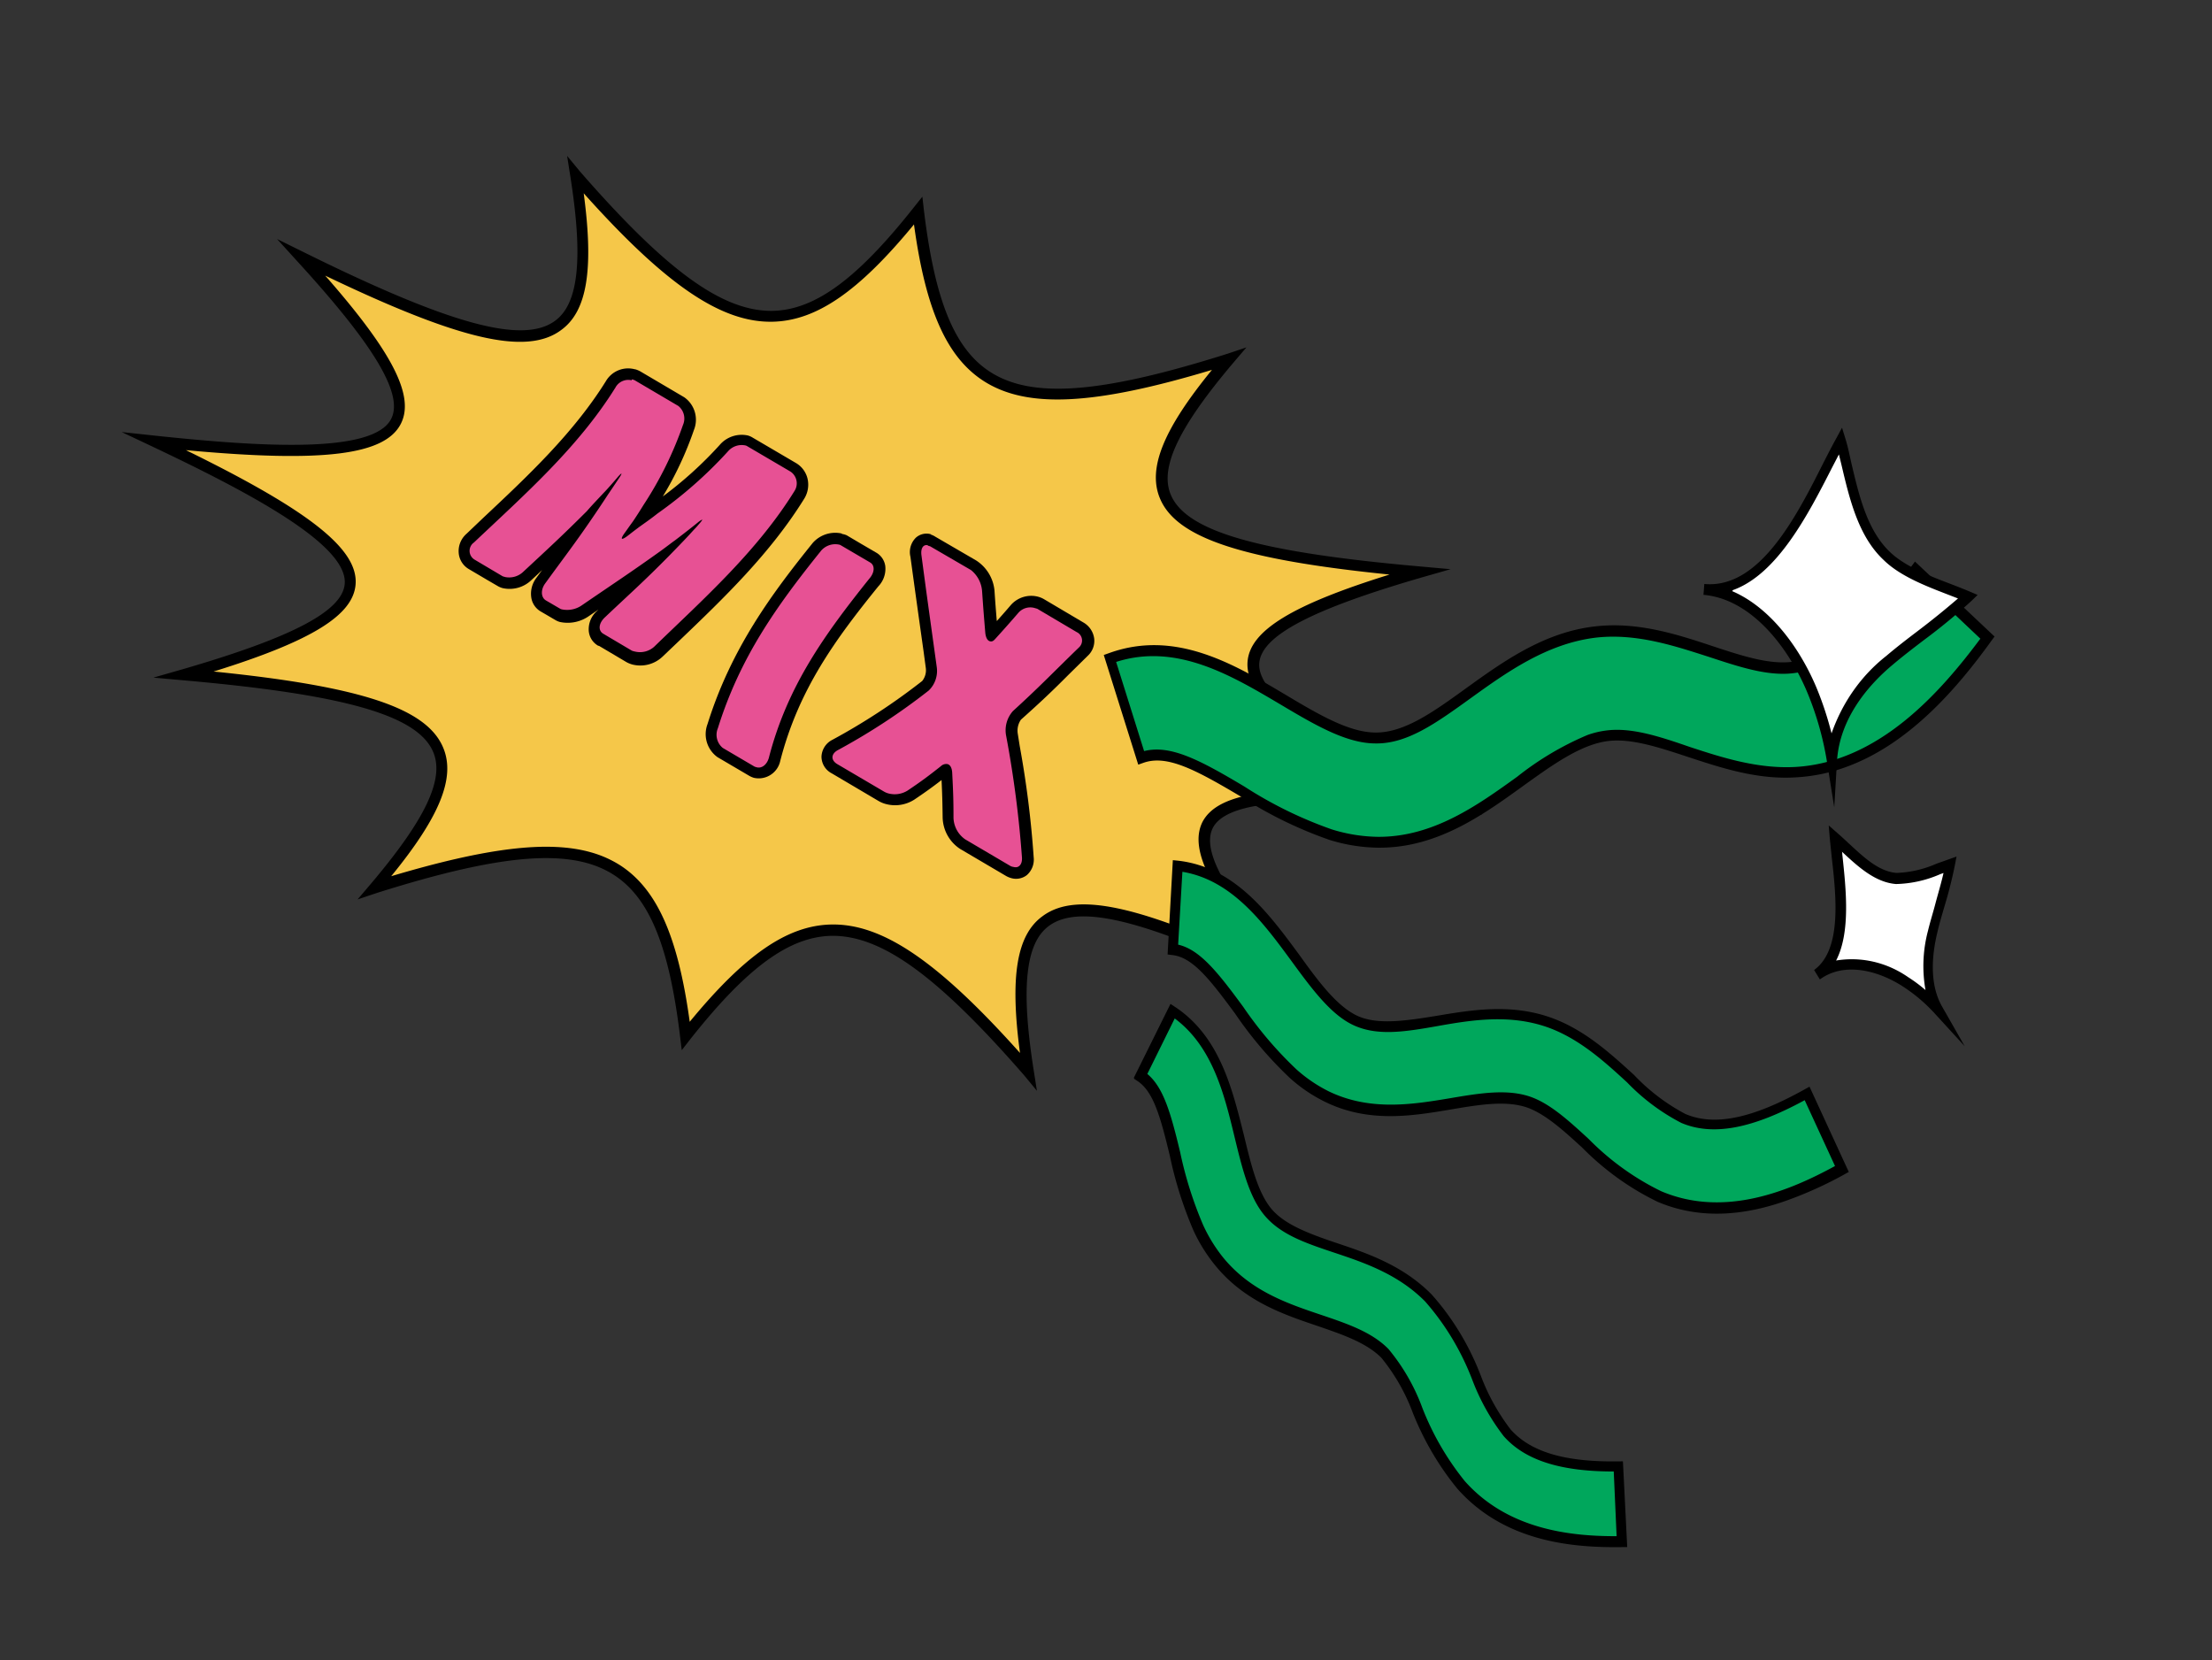 <svg xmlns="http://www.w3.org/2000/svg" fill="none" viewBox="0 0 421 316"><rect x="0" y="0" width="421" height="316" fill="#333333" stroke="none"/><g clip-path="url(#clip0_314_264)"><path fill="#F5C749" d="M29.473 83.913c52.778 5.603 58.696-1.384 28.036-35.047 47.198 23.34 57.85 20.128 52.155-15.766 29.526 33.903 42.744 35.066 65.195 6.717 4.345 35.935 16.239 41.758 59.164 28.207-23.616 27.672-16.221 35.964 36.243 40.614-43.711 12.665-42.352 21.687 5.641 44.394-52.778-5.603-58.697 1.385-28.036 35.047-47.198-23.34-57.85-20.128-52.156 15.766-29.525-33.902-42.743-35.066-65.194-6.717-4.346-35.935-16.239-41.758-59.164-28.207 23.615-27.672 16.22-35.964-36.244-40.613 43.795-12.641 42.353-21.688-5.64-44.395Z"/><path fill="#000" d="m129.754 199.859-.316-2.59c-2.077-17.201-5.834-26.395-12.597-30.757-7.986-5.148-21.077-4.162-45.147 3.438l-3.639 1.219 2.47-2.897c10.322-12.187 14.069-19.893 11.96-25.068-2.864-7.028-16.628-11.006-47.484-13.725l-5.81-.521 5.609-1.604c20.884-6.068 30.396-11.063 30.81-16.258.592-7.459-18.185-17.384-36.625-26.12l-5.824-2.751 6.396.69c20.322 2.15 41.52 3.463 44.901-3.214 2.344-4.66-3.15-13.878-17.808-29.902l-3.92-4.313 5.216 2.575c27.764 13.726 41.59 17.495 47.696 12.992 4.475-3.249 5.394-11.84 2.885-27.623l-.591-3.759 2.469 2.985c16.56 19.004 27.197 26.666 36.695 26.504 8.036-.198 16.059-6.077 26.815-19.684l1.634-2.048.296 2.584c2.077 17.202 5.834 26.395 12.597 30.757 7.986 5.148 21.077 4.162 45.146-3.438l3.639-1.22-2.469 2.898c-10.323 12.187-14.069 19.893-11.96 25.068 2.864 7.028 16.607 11 47.483 13.725l5.811.521-5.609 1.604c-20.884 6.068-30.396 11.063-30.81 16.258-.592 7.459 18.185 17.384 36.625 26.12l5.823 2.751-6.396-.69c-20.321-2.15-41.52-3.463-44.9 3.214-2.344 4.659 3.15 13.879 17.807 29.902l3.928 4.292-5.217-2.575c-27.765-13.726-41.589-17.495-47.696-12.992-4.475 3.249-5.394 11.84-2.885 27.623l.591 3.759-2.469-2.985c-16.561-19.004-27.176-26.66-36.696-26.504-8.035.198-16.059 6.078-26.814 19.684l-1.62 2.075Zm-17.163-37.619a20.761 20.761 0 0 1 5.438 2.435c6.99 4.519 11.014 13.494 13.241 29.786 10.48-12.733 18.528-18.309 26.86-18.513 9.744-.227 20.29 6.887 36 24.441-1.951-14.576-.625-22.46 4.279-26.016 6.566-4.915 19.305-1.937 44.924 10.351-12.859-14.641-17.055-22.94-14.509-28.222 3.01-5.943 14.646-7.462 40.914-5.025-23.689-11.594-32.837-18.917-32.296-25.574.47-5.859 8.394-10.768 27.022-16.558-28.256-2.853-40.67-7.032-43.727-14.57-2.313-5.642.672-13.068 9.927-24.383-22.544 6.792-35.272 7.383-43.47 2.106-6.99-4.518-11.014-13.494-13.24-29.786-10.48 12.732-18.529 18.31-26.861 18.513-9.744.227-20.29-6.887-36-24.441 1.952 14.576.625 22.46-4.279 26.016-6.566 4.915-19.304 1.937-44.923-10.35 12.858 14.64 17.055 22.939 14.403 28.19-3.01 5.944-14.646 7.463-40.913 5.026C59.07 97.26 68.218 104.583 67.676 111.24c-.47 5.86-8.394 10.769-27.02 16.559 28.276 2.859 40.663 7.052 43.726 14.569 2.313 5.643-.673 13.069-9.927 24.384 18.18-5.419 29.957-6.875 38.136-4.511Z"/><path fill="#E75194" d="M120.601 125.197a3.018 3.018 0 0 1-.858-.248l-5.287-3.118a2.515 2.515 0 0 1-1.365-1.939 3.62 3.62 0 0 1 1.254-2.93l3.722-3.466a366.468 366.468 0 0 0 6.454-6.175c-3.11 2.213-5.533 3.852-8.271 5.717l-4.798 3.269a5.986 5.986 0 0 1-4.643.929 4.058 4.058 0 0 1-.69-.199l-2.746-1.634a2.616 2.616 0 0 1-1.241-1.745 3.963 3.963 0 0 1 .866-2.997c1.046-1.423 1.948-2.661 2.78-3.738 1.798-2.456 3.295-4.498 5.193-7.22a323.88 323.88 0 0 1-6.775 6.422c-1.102 1.067-2.305 2.172-3.701 3.472a4.918 4.918 0 0 1-4.53 1.325 2.916 2.916 0 0 1-.733-.211l-5.406-3.176a2.892 2.892 0 0 1-1.43-2.185 3.391 3.391 0 0 1 1.155-2.822l3.122-2.959c8.512-7.964 17.31-16.209 23.607-26.311a3.828 3.828 0 0 1 4.278-1.784c.276.034.544.111.795.23l8.328 4.905a4.09 4.09 0 0 1 1.531 2.23 4.11 4.11 0 0 1-.19 2.7 70.528 70.528 0 0 1-7.609 15.424c-.388.637-.831 1.304-1.213 1.92l2.259-1.618A83.31 83.31 0 0 0 137.75 85.55a4.363 4.363 0 0 1 4.256-1.472c.231.033.456.098.669.193l8.308 4.9a3.617 3.617 0 0 1 1.625 2.218 4.044 4.044 0 0 1-.447 2.96c-6.427 10.315-15.211 18.745-23.64 26.892l-3.134 3.001a5.101 5.101 0 0 1-2.272 1.089 5.102 5.102 0 0 1-2.514-.134Z"/><path fill="#000" d="M120.257 72.204c.179.029.355.08.522.151l8.329 4.906a3.074 3.074 0 0 1 .881 3.616 69.158 69.158 0 0 1-7.5 15.206 93.563 93.563 0 0 1-1.98 3.084l-.64.882c-.619.889-1.031 1.451-1.031 1.451-.457.64-.581.99-.435 1.032.147.043.545-.16 1.16-.641l1.023-.794.957-.723c.69-.504 2.3-1.606 3.569-2.625a82.057 82.057 0 0 0 13.444-11.852 3.426 3.426 0 0 1 3.167-1.152c.137.018.271.057.397.115l8.313 4.879a2.687 2.687 0 0 1 .795 3.681c-7.098 11.461-17.257 20.494-26.701 29.642a4.029 4.029 0 0 1-3.671.937 2.917 2.917 0 0 1-.606-.175l-5.4-3.196c-1.051-.599-.926-1.971.208-3.074 4.962-4.698 7.507-6.914 12.323-11.813 1.093-1.115 2.834-2.906 3.825-3.982l.865-.953c.305-.303.594-.621.865-.954.555-.612.783-.932.686-.96 0 0-.339.152-.846.573-1.074.893-4.398 3.452-4.506 3.512-.108.06-1.218.92-2.51 1.863-5.858 4.19-8.955 6.201-14.947 10.306a4.907 4.907 0 0 1-3.736.851 1.414 1.414 0 0 1-.418-.121l-2.774-1.619c-.925-.563-1.009-1.996-.141-3.198 3.77-5.201 5.772-7.734 9.366-13.032a228.827 228.827 0 0 0 2.64-3.96l.71-1.044 1.275-1.903c.43-.625.596-.963.533-.981-.062-.018-.368.257-.855.843 0 0-.52.621-1.457 1.668-.937 1.046-.958 1.04-.958 1.04-.727.79-2.243 2.35-3.304 3.588-4.68 4.665-7.213 6.999-12.046 11.484a3.883 3.883 0 0 1-3.48 1.061l-.48-.139-5.38-3.19a1.942 1.942 0 0 1-.101-3.254c9.578-9.064 19.781-18.015 26.927-29.486a2.77 2.77 0 0 1 3.074-1.382l.049-.168Zm.557-1.928a4.893 4.893 0 0 0-3.143.208 4.912 4.912 0 0 0-2.37 2.082c-6.207 9.947-14.965 18.135-23.397 26.054l-3.127 2.98a4.371 4.371 0 0 0-1.465 3.733 3.92 3.92 0 0 0 1.966 2.998l3.466 2.046 1.94 1.129c.297.177.616.315.948.41a5.99 5.99 0 0 0 5.581-1.589c.712-.657 1.363-1.264 1.96-1.841-.345.491-.712.975-1.091 1.502a4.954 4.954 0 0 0-.941 3.884c.098.512.303.997.602 1.423.298.427.683.786 1.13 1.053l1.242.723 1.531.897c.282.174.586.308.905.397a7.024 7.024 0 0 0 5.565-1.139l1.778-1.212-.252.245a4.628 4.628 0 0 0-1.584 3.835 3.575 3.575 0 0 0 1.758 2.779l.23.066 5.167 3.061c.346.192.712.344 1.093.452a6.136 6.136 0 0 0 5.773-1.465l3.128-2.98c8.552-8.179 17.395-16.661 23.897-27.159a5.072 5.072 0 0 0 .579-3.807 4.725 4.725 0 0 0-2.134-2.888l-5.561-3.265-2.753-1.613a3.488 3.488 0 0 0-.884-.392 5.502 5.502 0 0 0-5.367 1.787 73.932 73.932 0 0 1-10.837 9.813 65.597 65.597 0 0 0 5.921-12.642 5.22 5.22 0 0 0-1.827-6.228l-4.009-2.363-4.319-2.543a4.514 4.514 0 0 0-1.009-.428l-.09-.003Z"/><path fill="#E75194" d="M143.699 147.068a2.326 2.326 0 0 1-.627-.182l-6.063-3.569a4.36 4.36 0 0 1-1.445-4.96c4.464-14.267 12.225-24.651 19.824-34.082a4.653 4.653 0 0 1 2.02-1.385 4.624 4.624 0 0 1 2.44-.165c.222.041.439.104.649.188l5.633 3.331a2.379 2.379 0 0 1 1.172 1.747 3.753 3.753 0 0 1-1.121 3.015c-8.18 10.263-15.295 19.902-18.794 33.653-.589 1.805-2.14 2.856-3.688 2.409Z"/><path fill="#000" d="M159.588 103.626c.13.016.258.053.376.109l5.66 3.317c.946.569.842 1.947-.194 3.101-8.516 10.642-15.596 20.473-19.1 34.086-.388 1.342-1.387 2.053-2.328 1.78l-.356-.102-6.083-3.576a3.236 3.236 0 0 1-.929-3.766c4.195-13.413 11.086-23.14 19.644-33.771a3.555 3.555 0 0 1 3.31-1.178Zm.606-2.096a5.71 5.71 0 0 0-5.505 1.793c-7.639 9.488-15.499 19.98-20.029 34.477a5.391 5.391 0 0 0 1.897 6.295l6.084 3.575c.269.149.554.269.848.359a4.19 4.19 0 0 0 4.364-1.713c.315-.458.536-.973.65-1.517 3.504-13.613 10.52-23.144 18.666-33.213a4.802 4.802 0 0 0 1.321-3.865 3.5 3.5 0 0 0-1.693-2.533l-2.928-1.709-2.71-1.601a3.329 3.329 0 0 0-.9-.26l-.065-.088Z"/><path fill="#E75194" d="M192.474 166.049a3.804 3.804 0 0 1-.795-.229l-8.659-5.092a6.273 6.273 0 0 1-2.737-5.039c-.021-3.299-.09-5.022-.257-8.522a1.713 1.713 0 0 0-.15-.657l-.234.183c-2.472 1.965-3.792 2.923-6.442 4.723a5.795 5.795 0 0 1-4.711.615 4.673 4.673 0 0 1-1.024-.456l-8.893-5.227a2.594 2.594 0 0 1-1.419-2.227 2.706 2.706 0 0 1 1.543-2.28 122.846 122.846 0 0 0 17.196-11.267 4.378 4.378 0 0 0 1.132-3.443l-.362-2.512c-.951-6.906-1.552-11.1-2.577-18.686a2.926 2.926 0 0 1 .775-2.683 2.002 2.002 0 0 1 1.901-.382c.252.04.498.111.732.212l7.762 4.514a6.542 6.542 0 0 1 2.671 4.951c.213 3.105.336 4.64.606 7.783.008.17.035.338.082.501a370.355 370.355 0 0 0 4.34-4.9 4.059 4.059 0 0 1 4.121-1.239c.28.045.554.124.816.236l7.51 4.442a2.973 2.973 0 0 1 1.619 2.239 2.93 2.93 0 0 1-.903 2.419 312.974 312.974 0 0 0-3.728 3.646c-2.858 2.831-5.134 5.057-8.948 8.451a4.568 4.568 0 0 0-1.03 3.563l.377 2.38a189.715 189.715 0 0 1 2.658 21.072 2.797 2.797 0 0 1-.894 2.467 2.18 2.18 0 0 1-2.078.444Z"/><path fill="#000" d="m176.551 103.829.481.139 7.762 4.515a5.655 5.655 0 0 1 2.127 4.089c.213 3.105.336 4.639.6 7.804.086.956.419 1.53.858 1.656.44.127.695-.049 1.064-.464a248.977 248.977 0 0 0 4.406-4.972 3.009 3.009 0 0 1 3.004-.903l.565.163 7.51 4.442a1.76 1.76 0 0 1 .996 1.343 1.775 1.775 0 0 1-.57 1.574c-5.004 4.844-7.364 7.364-12.565 12.106a5.504 5.504 0 0 0-1.321 4.569 205.536 205.536 0 0 1 3.036 23.294c.094 1.321-.606 2.096-1.61 1.805a1.846 1.846 0 0 1-.544-.157l-8.639-5.086a5.193 5.193 0 0 1-2.237-4.099c.003-3.383-.066-5.106-.245-8.564-.044-.944-.377-1.517-.879-1.663a1.46 1.46 0 0 0-1.267.384c-2.439 1.929-3.711 2.879-6.382 4.673a4.659 4.659 0 0 1-1.8.638 4.653 4.653 0 0 1-1.903-.141 3.443 3.443 0 0 1-.764-.335l-8.893-5.227c-1.235-.744-1.192-1.912.081-2.634a122.425 122.425 0 0 0 17.338-11.363 5.18 5.18 0 0 0 1.532-4.44c-1.172-8.492-1.781-12.733-2.914-21.282-.187-1.394.376-2.163 1.275-1.903l-.102.039Zm.708-2.135a3.055 3.055 0 0 0-1.539-.077 3.057 3.057 0 0 0-1.38.687 3.844 3.844 0 0 0-1.06 3.668c1.002 7.353 1.589 11.519 2.501 18.006l.432 3.213a3.27 3.27 0 0 1-.697 2.411 121.337 121.337 0 0 1-17.082 11.187 3.755 3.755 0 0 0-2.085 3.213 3.599 3.599 0 0 0 1.96 3.178l4.453 2.627 4.433 2.621c.399.235.826.419 1.27.549a6.789 6.789 0 0 0 5.531-.786c2.168-1.463 3.454-2.385 5.206-3.741.125 2.625.17 4.273.208 7.123a7.357 7.357 0 0 0 3.305 5.974l4.319 2.543 4.319 2.543c.32.198.664.351 1.025.456a3.337 3.337 0 0 0 3.059-.547 3.932 3.932 0 0 0 1.299-3.395 189.705 189.705 0 0 0-2.664-21.209l-.377-2.381a3.69 3.69 0 0 1 .613-2.593c3.848-3.43 6.165-5.644 9.008-8.502l3.708-3.652a3.866 3.866 0 0 0 1.226-3.302 4.15 4.15 0 0 0-2.065-3.05l-7.51-4.442a4.6 4.6 0 0 0-1.031-.434 5.163 5.163 0 0 0-5.258 1.569 143.416 143.416 0 0 1-2.671 3.044c-.16-1.955-.28-3.42-.436-5.782a7.69 7.69 0 0 0-1.086-3.286 7.658 7.658 0 0 0-2.418-2.473l-7.761-4.514a3.442 3.442 0 0 0-.962-.437l.207-.009Z"/></g><g clip-path="url(#clip1_314_264)"><path fill="#00A75C" d="M253.287 158.849a79.432 79.432 0 0 1-16.753-8.259c-8.693-5.162-14.331-8.18-19.247-6.39l-5.939-18.909c12.275-4.36 23.202 2.06 32.863 7.796 6.313 3.76 12.279 7.316 17.61 7.343 5.825.113 11.341-4.029 17.846-8.522 6.842-4.918 14.595-10.51 24.114-11.599 7.865-.852 15.415 1.574 21.989 3.735 5.222 1.725 10.151 3.357 14.532 3.133 7.62-.524 15.38-6.358 24.37-18.718l13.699 12.944c-7.672 10.56-19.815 24.696-36.586 25.589-7.328.42-14.231-1.886-20.33-3.888-5.52-1.837-10.717-3.549-15.276-3.043-5.492.641-10.933 4.56-16.711 8.708-7.607 5.474-16.21 11.672-27.037 11.611a31.546 31.546 0 0 1-9.144-1.531Z"/><path fill="#000" d="M351.126 146.052a32.91 32.91 0 0 1-9.375 1.89c-7.455.466-14.462-1.913-20.628-3.935-5.447-1.797-10.553-3.476-14.916-2.996-5.242.596-10.598 4.463-16.26 8.526-7.717 5.578-16.454 11.868-27.592 11.787a32.38 32.38 0 0 1-9.334-1.486 79.229 79.229 0 0 1-16.996-8.325c-8.438-4.992-13.893-7.943-18.418-6.336l-.971.345-6.561-20.871 1.136-.403c12.55-4.458 23.629 2.127 33.418 7.948 6.216 3.707 12.078 7.191 17.165 7.217 5.496.034 10.993-3.904 17.26-8.444 6.94-4.997 14.791-10.667 24.572-11.762 8.147-.93 15.696 1.562 22.368 3.775 5.13 1.692 9.968 3.291 14.202 3.053 7.327-.42 14.861-6.195 23.642-18.307l.631-.857 15.141 14.266-.558.765c-6.287 8.716-15.541 19.751-27.926 24.15Zm-49.002-6.166a16.796 16.796 0 0 1 3.791-.888c4.747-.552 10.06 1.206 15.696 3.155 6.032 1.983 12.82 4.177 19.982 3.815 15.99-.856 27.703-14.205 35.32-24.419l-12.247-11.583c-8.909 12.026-16.699 17.827-24.453 18.246-4.582.23-9.578-1.422-14.867-3.166-6.465-2.069-13.837-4.58-21.611-3.695-9.269 1.11-16.924 6.557-23.681 11.423-6.756 4.867-12.259 8.851-18.377 8.71-5.581-.047-11.644-3.655-18.079-7.481-9.229-5.453-19.699-11.708-31.167-8.027l5.323 16.966c5.055-1.271 10.693 1.746 19.094 6.751a78.35 78.35 0 0 0 16.595 8.139 30.822 30.822 0 0 0 8.827 1.427c10.541.054 19.009-6.054 26.499-11.443a57.234 57.234 0 0 1 13.355-7.93Z"/><path fill="#00A75C" d="M246.163 204.399a73.226 73.226 0 0 1-10.281-12.063c-5.088-6.923-8.447-11.121-12.642-11.617l.882-15.876c10.513 1.155 16.827 9.891 22.468 17.556 3.582 5.057 7.067 9.8 11.129 11.718 4.348 2.123 9.664 1.238 15.804.193 6.53-1.098 13.928-2.35 21.366.311 6.19 2.167 11.122 6.723 15.464 10.681a39.502 39.502 0 0 0 10.027 7.526c5.835 2.467 13.319.966 23.549-4.764l6.619 14.368c-8.666 4.868-21.831 10.767-34.671 5.331-5.216-2.547-9.999-6.011-14.153-10.251-3.643-3.333-7.06-6.463-10.618-7.731-4.29-1.532-9.489-.667-14.994.263-7.245 1.22-15.454 2.607-23.559-1.367a28.403 28.403 0 0 1-6.39-4.278Z"/><path fill="#000" d="M339.938 228.514c-7.328 2.603-15.957 3.813-24.436.211-5.309-2.562-10.18-6.063-14.409-10.357-3.558-3.254-6.903-6.278-10.296-7.539-4.064-1.46-9.147-.615-14.537.296-7.378 1.245-15.74 2.666-24.113-1.454a29.146 29.146 0 0 1-6.615-4.481 73.937 73.937 0 0 1-10.408-12.215c-4.913-6.68-8.162-10.786-11.991-11.215l-.909-.114.999-17.947 1.007.101c10.841 1.235 17.332 10.148 23.106 17.984 3.546 4.939 6.995 9.563 10.801 11.442 3.806 1.878 9.25 1.079 15.249.105 6.646-1.116 14.159-2.388 21.824.346 6.415 2.305 11.371 6.874 15.768 10.878a37.832 37.832 0 0 0 9.777 7.44c5.567 2.388 12.8.866 22.755-4.699l.886-.49 7.473 16.225-.849.477a74.036 74.036 0 0 1-11.082 5.006Zm-115.707-48.738c4.132.955 7.504 5.192 12.386 11.839a72.607 72.607 0 0 0 10.128 11.9 27.651 27.651 0 0 0 6.183 4.198c7.82 3.771 15.9 2.494 23.01 1.3 5.621-.949 10.931-1.853 15.445-.248 3.747 1.354 7.226 4.549 10.929 7.948 4.074 4.14 8.763 7.52 13.874 10.001 12.072 5.119 24.484-.119 33.064-4.804l-5.771-12.53c-10.046 5.467-17.523 6.857-23.48 4.324a39.472 39.472 0 0 1-10.301-7.69c-4.245-3.906-9.073-8.324-15.123-10.496-7.225-2.563-14.506-1.396-20.903-.258-6.396 1.137-11.742 1.988-16.34-.286-4.19-2.07-7.742-6.897-11.482-12.007-5.337-7.272-11.349-15.482-20.81-17.054l-.809 13.863Z"/><path fill="#00A75C" d="M228.089 233.648a75.71 75.71 0 0 1-4.454-14.132c-1.865-7.741-3.228-12.583-6.563-14.781l6.129-12.348c8.259 5.469 10.617 15.217 12.699 23.863 1.36 5.629 2.641 10.936 5.296 14.227 2.885 3.58 7.668 5.133 13.054 6.996 5.386 1.863 12.35 4.17 17.633 9.54 3.917 4.433 7.038 9.606 9.208 15.259a41.53 41.53 0 0 0 5.766 10.393c4.023 4.508 10.744 6.551 21.181 6.402l.635 14.397c-8.905.108-21.779-.863-30.59-10.785-3.465-4.262-6.27-9.095-8.309-14.314a37.305 37.305 0 0 0-6.222-10.885c-2.984-3.109-7.639-4.642-12.532-6.287-6.41-2.089-13.617-4.658-19.097-11.333a30.472 30.472 0 0 1-3.834-6.212Z"/><path fill="#000" d="m309.701 294.431-.994.004c-9.083.127-22.219-.839-31.316-11.096-3.526-4.299-6.392-9.175-8.491-14.445a36.751 36.751 0 0 0-6.003-10.505c-2.925-2.912-7.452-4.425-12.155-6.05-6.55-2.213-13.983-4.724-19.56-11.648a30.958 30.958 0 0 1-4.01-6.455 74.926 74.926 0 0 1-4.533-14.323c-1.805-7.478-3.119-12.163-6.132-14.17l-.766-.513 7.031-14.175.864.566c8.588 5.68 10.927 15.762 13.118 24.435 1.33 5.53 2.594 10.712 5.096 13.839 2.503 3.127 7.291 4.897 12.592 6.681 5.91 1.982 12.582 4.261 18.029 9.769 4.021 4.51 7.214 9.796 9.408 15.582a40.03 40.03 0 0 0 5.615 10.097c3.816 4.298 10.324 6.242 20.456 6.092l.933-.005.818 16.32Zm-91.335-90.047c3.09 2.591 4.459 7.453 6.239 14.852a73.496 73.496 0 0 0 4.388 13.916 29.26 29.26 0 0 0 3.701 6.041c5.218 6.485 12.353 8.883 18.653 11.011 5.008 1.691 9.718 3.27 12.909 6.524a37.98 37.98 0 0 1 6.41 11.102 52.533 52.533 0 0 0 8.127 14.051c8.246 9.272 20.222 10.496 28.89 10.473l-.545-12.313c-10.156.006-16.907-2.136-20.96-6.742a41.93 41.93 0 0 1-5.948-10.656c-2.116-5.541-5.166-10.614-8.996-14.964-5.125-5.186-11.565-7.373-17.268-9.276-5.703-1.903-10.425-3.521-13.48-7.325-2.794-3.482-4.112-8.907-5.502-14.633-1.937-8.043-4.169-17.247-11.404-22.622l-5.214 10.561Z"/><path fill="#fff" d="M345.877 185.524c5.001-3.566 11.596-1.936 16.837 1.31a32.282 32.282 0 0 1 6.222 5.254c-2.45-4.347-2.175-9.879-1-14.727 1.052-4.324 2.511-8.378 3.337-12.775-2.987 1.061-7.079 2.886-10.287 2.628-4.561-.366-8.195-4.663-11.686-7.701.573 7.502 3.364 21.112-3.423 26.011Z"/><path fill="#000" d="m373.933 199.109-5.744-6.276a30.892 30.892 0 0 0-6.034-5.103c-4.485-2.903-11.024-4.815-15.787-1.333l-1.098-1.793c5.338-3.86 4.195-14.084 3.347-21.553-.124-1.265-.26-2.439-.36-3.495l-.205-2.459 1.776 1.552a80.168 80.168 0 0 1 2.031 1.854c2.834 2.617 5.709 5.371 9.118 5.623a20.597 20.597 0 0 0 7.588-1.757l2.272-.807 1.539-.547-.329 1.711a83.095 83.095 0 0 1-1.966 7.77c-.481 1.677-.999 3.366-1.377 5.05-.946 3.938-1.581 9.554.881 13.94l4.348 7.623Zm-24.522-16.303c4.788-.796 9.679.325 13.745 3.15a28.107 28.107 0 0 1 3.316 2.467 26.143 26.143 0 0 1 .477-11.301c.42-1.743.969-3.465 1.408-5.149.438-1.684 1.098-3.839 1.544-5.831l-.623.222a22.15 22.15 0 0 1-8.424 1.879c-4.018-.319-7.32-3.402-10.245-6.117l-.054-.177c.084.275.059.59.107.878.674 6.374 1.579 14.565-1.196 19.959l-.055.02Z"/><path fill="#fff" d="M324.303 112.168c9.251.883 16.754 9.851 20.692 19.518a59.773 59.773 0 0 1 3.659 13.062c.454-7.931 5.41-14.428 10.928-19.16 4.955-4.183 10.187-7.591 14.924-12.089-4.69-2.045-11.57-4.01-15.492-7.724-5.686-5.292-6.759-14.427-8.735-21.867-5.352 9.912-13.14 29.572-25.976 28.26Z"/><path fill="#000" d="m349.106 153.645-1.398-8.736a58.774 58.774 0 0 0-3.604-12.819c-3.491-8.538-10.578-18.069-19.889-18.887l.159-2.065c10.458.978 17.5-12.764 22.634-22.99.878-1.709 1.676-3.28 2.449-4.668l1.129-2.082.7 2.283c.429 1.398.722 2.887 1.059 4.382 1.498 6.344 3.037 12.89 7.391 17.019 2.864 2.715 7.481 4.523 11.618 6.088 1.267.488 2.491.97 3.588 1.432l1.449.62-1.175 1.137a112.934 112.934 0 0 1-8.985 7.405c-1.975 1.509-4.018 3.064-5.969 4.717-4.581 3.81-10.117 10.142-10.632 18.335l-.524 8.829Zm-19.393-41.129c7.516 3.245 13.137 11.31 16.162 18.726a62.72 62.72 0 0 1 2.717 8.333c2.056-5.902 5.676-11.027 10.413-14.743 1.982-1.686 4.055-3.273 6.049-4.789a151.619 151.619 0 0 0 7.602-6.149l-2.028-.786c-4.265-1.65-9.083-3.518-12.178-6.587-4.797-4.517-6.469-11.693-7.967-18.036l-.493-2.008-1.277 2.462c-4.507 8.825-10.401 20.348-18.939 23.38l-.061.197Z"/></g><defs><clipPath id="clip0_314_264"><path fill="#fff" d="M46.928 0 305.35 74.697 258.421 237.05 0 162.354z"/></clipPath><clipPath id="clip1_314_264"><path fill="#fff" d="m193 130.717 170.934-60.716 56.718 185.02-170.934 60.717z"/></clipPath></defs></svg>